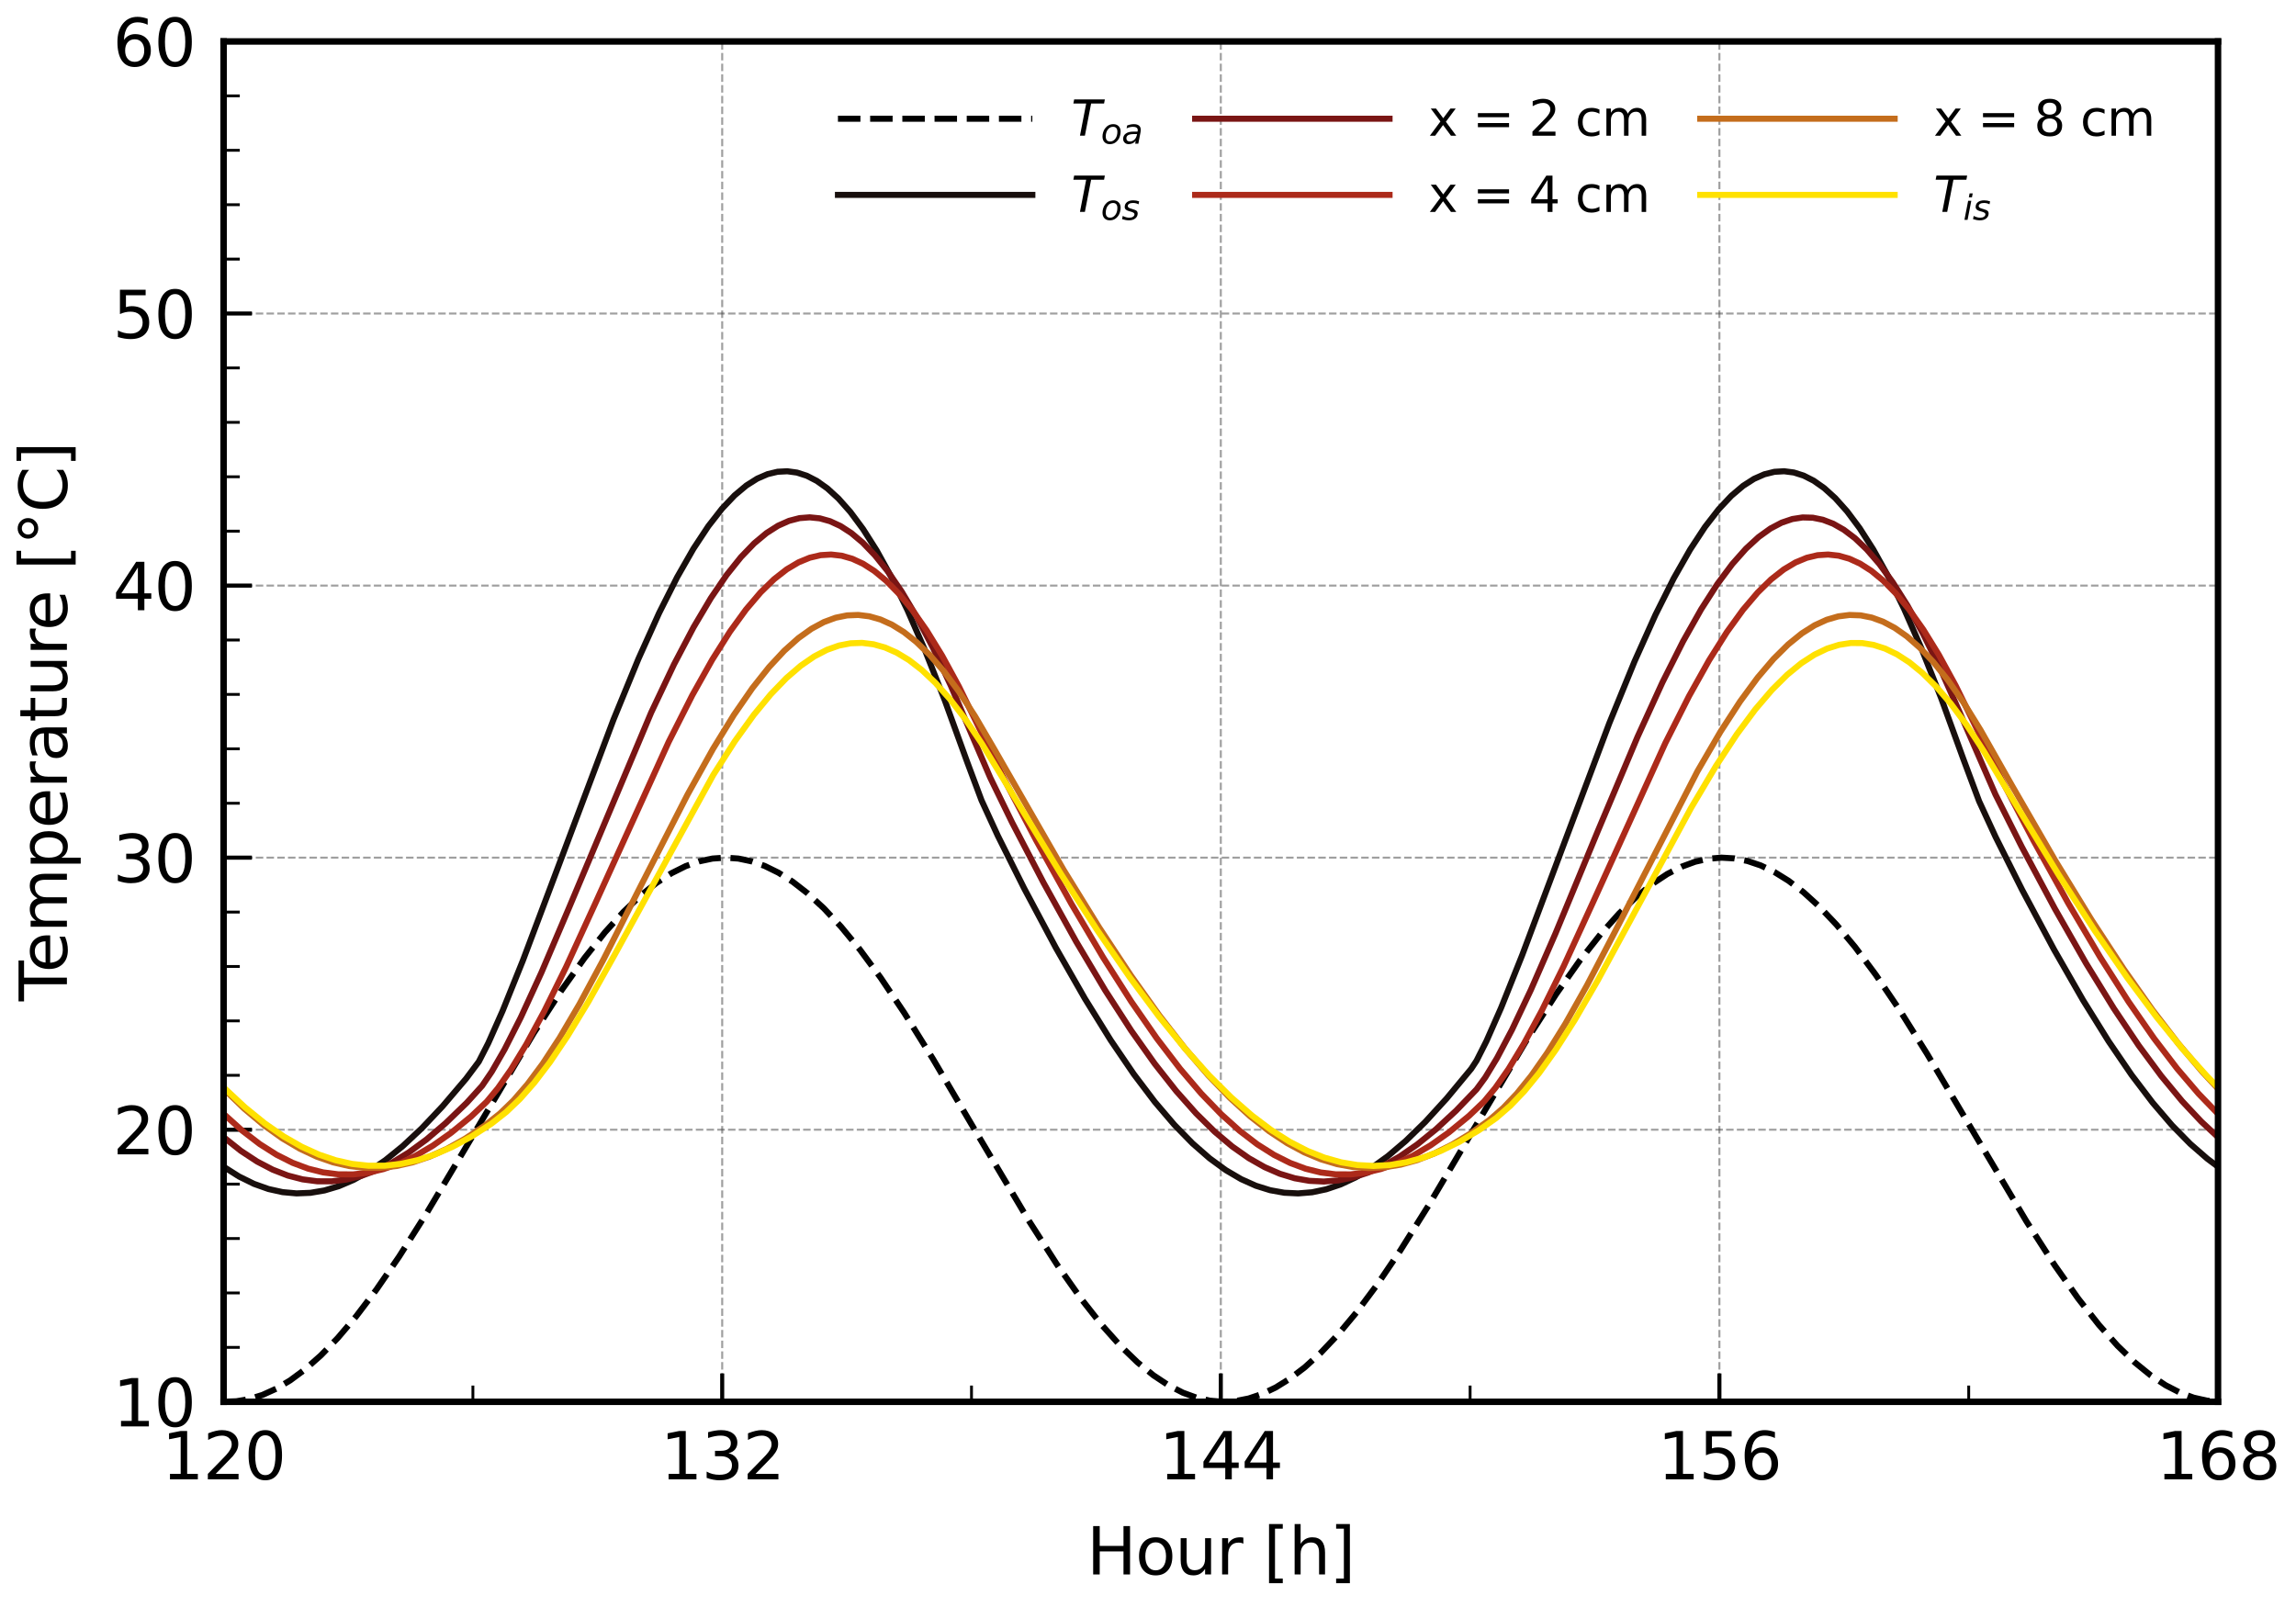 <?xml version="1.0" encoding="utf-8" standalone="no"?>
<!DOCTYPE svg PUBLIC "-//W3C//DTD SVG 1.1//EN"
  "http://www.w3.org/Graphics/SVG/1.1/DTD/svg11.dtd">
<svg xmlns:xlink="http://www.w3.org/1999/xlink" width="283.465pt" height="198.425pt" viewBox="0 0 283.465 198.425" xmlns="http://www.w3.org/2000/svg" version="1.1">
 <defs>
  <style type="text/css">*{stroke-linejoin: round; stroke-linecap: butt}</style>
 </defs>
 <g id="figure_1">
  <g id="patch_1">
   <path d="M 0 198.425 
L 283.465 198.425 
L 283.465 0 
L 0 0 
z
" style="fill: #ffffff"/>
  </g>
  <g id="axes_1">
   <g id="patch_2">
    <path d="M 27.605 173.085 
L 273.837 173.085 
L 273.837 5.12 
L 27.605 5.12 
z
" style="fill: #ffffff"/>
   </g>
   <g id="matplotlib.axis_1">
    <g id="xtick_1">
     <g id="line2d_1">
      <path d="M 27.605 173.085 
L 27.605 5.12 
" clip-path="url(#p63fcf4524e)" style="fill: none; stroke-dasharray: 0.925,0.4; stroke-dashoffset: 0; stroke: #404040; stroke-opacity: 0.5; stroke-width: 0.25"/>
     </g>
     <g id="line2d_2">
      <defs>
       <path id="mf2e16f780f" d="M 0 0 
L 0 -3.5 
" style="stroke: #000000; stroke-width: 0.5"/>
      </defs>
      <g>
       <use xlink:href="#mf2e16f780f" x="27.605" y="173.085" style="stroke: #000000; stroke-width: 0.5"/>
      </g>
     </g>
     <g id="text_1">
      <!-- 120 -->
      <g transform="translate(19.97 182.664) scale(0.08 -0.08)">
       <defs>
        <path id="DejaVuSans-31" d="M 794 531 
L 1825 531 
L 1825 4091 
L 703 3866 
L 703 4441 
L 1819 4666 
L 2450 4666 
L 2450 531 
L 3481 531 
L 3481 0 
L 794 0 
L 794 531 
z
" transform="scale(0.016)"/>
        <path id="DejaVuSans-32" d="M 1228 531 
L 3431 531 
L 3431 0 
L 469 0 
L 469 531 
Q 828 903 1448 1529 
Q 2069 2156 2228 2338 
Q 2531 2678 2651 2914 
Q 2772 3150 2772 3378 
Q 2772 3750 2511 3984 
Q 2250 4219 1831 4219 
Q 1534 4219 1204 4116 
Q 875 4013 500 3803 
L 500 4441 
Q 881 4594 1212 4672 
Q 1544 4750 1819 4750 
Q 2544 4750 2975 4387 
Q 3406 4025 3406 3419 
Q 3406 3131 3298 2873 
Q 3191 2616 2906 2266 
Q 2828 2175 2409 1742 
Q 1991 1309 1228 531 
z
" transform="scale(0.016)"/>
        <path id="DejaVuSans-30" d="M 2034 4250 
Q 1547 4250 1301 3770 
Q 1056 3291 1056 2328 
Q 1056 1369 1301 889 
Q 1547 409 2034 409 
Q 2525 409 2770 889 
Q 3016 1369 3016 2328 
Q 3016 3291 2770 3770 
Q 2525 4250 2034 4250 
z
M 2034 4750 
Q 2819 4750 3233 4129 
Q 3647 3509 3647 2328 
Q 3647 1150 3233 529 
Q 2819 -91 2034 -91 
Q 1250 -91 836 529 
Q 422 1150 422 2328 
Q 422 3509 836 4129 
Q 1250 4750 2034 4750 
z
" transform="scale(0.016)"/>
       </defs>
       <use xlink:href="#DejaVuSans-31"/>
       <use xlink:href="#DejaVuSans-32" x="63.623"/>
       <use xlink:href="#DejaVuSans-30" x="127.246"/>
      </g>
     </g>
    </g>
    <g id="xtick_2">
     <g id="line2d_3">
      <path d="M 89.163 173.085 
L 89.163 5.12 
" clip-path="url(#p63fcf4524e)" style="fill: none; stroke-dasharray: 0.925,0.4; stroke-dashoffset: 0; stroke: #404040; stroke-opacity: 0.5; stroke-width: 0.25"/>
     </g>
     <g id="line2d_4">
      <g>
       <use xlink:href="#mf2e16f780f" x="89.163" y="173.085" style="stroke: #000000; stroke-width: 0.5"/>
      </g>
     </g>
     <g id="text_2">
      <!-- 132 -->
      <g transform="translate(81.528 182.664) scale(0.08 -0.08)">
       <defs>
        <path id="DejaVuSans-33" d="M 2597 2516 
Q 3050 2419 3304 2112 
Q 3559 1806 3559 1356 
Q 3559 666 3084 287 
Q 2609 -91 1734 -91 
Q 1441 -91 1130 -33 
Q 819 25 488 141 
L 488 750 
Q 750 597 1062 519 
Q 1375 441 1716 441 
Q 2309 441 2620 675 
Q 2931 909 2931 1356 
Q 2931 1769 2642 2001 
Q 2353 2234 1838 2234 
L 1294 2234 
L 1294 2753 
L 1863 2753 
Q 2328 2753 2575 2939 
Q 2822 3125 2822 3475 
Q 2822 3834 2567 4026 
Q 2313 4219 1838 4219 
Q 1578 4219 1281 4162 
Q 984 4106 628 3988 
L 628 4550 
Q 988 4650 1302 4700 
Q 1616 4750 1894 4750 
Q 2613 4750 3031 4423 
Q 3450 4097 3450 3541 
Q 3450 3153 3228 2886 
Q 3006 2619 2597 2516 
z
" transform="scale(0.016)"/>
       </defs>
       <use xlink:href="#DejaVuSans-31"/>
       <use xlink:href="#DejaVuSans-33" x="63.623"/>
       <use xlink:href="#DejaVuSans-32" x="127.246"/>
      </g>
     </g>
    </g>
    <g id="xtick_3">
     <g id="line2d_5">
      <path d="M 150.721 173.085 
L 150.721 5.12 
" clip-path="url(#p63fcf4524e)" style="fill: none; stroke-dasharray: 0.925,0.4; stroke-dashoffset: 0; stroke: #404040; stroke-opacity: 0.5; stroke-width: 0.25"/>
     </g>
     <g id="line2d_6">
      <g>
       <use xlink:href="#mf2e16f780f" x="150.721" y="173.085" style="stroke: #000000; stroke-width: 0.5"/>
      </g>
     </g>
     <g id="text_3">
      <!-- 144 -->
      <g transform="translate(143.086 182.664) scale(0.08 -0.08)">
       <defs>
        <path id="DejaVuSans-34" d="M 2419 4116 
L 825 1625 
L 2419 1625 
L 2419 4116 
z
M 2253 4666 
L 3047 4666 
L 3047 1625 
L 3713 1625 
L 3713 1100 
L 3047 1100 
L 3047 0 
L 2419 0 
L 2419 1100 
L 313 1100 
L 313 1709 
L 2253 4666 
z
" transform="scale(0.016)"/>
       </defs>
       <use xlink:href="#DejaVuSans-31"/>
       <use xlink:href="#DejaVuSans-34" x="63.623"/>
       <use xlink:href="#DejaVuSans-34" x="127.246"/>
      </g>
     </g>
    </g>
    <g id="xtick_4">
     <g id="line2d_7">
      <path d="M 212.279 173.085 
L 212.279 5.12 
" clip-path="url(#p63fcf4524e)" style="fill: none; stroke-dasharray: 0.925,0.4; stroke-dashoffset: 0; stroke: #404040; stroke-opacity: 0.5; stroke-width: 0.25"/>
     </g>
     <g id="line2d_8">
      <g>
       <use xlink:href="#mf2e16f780f" x="212.279" y="173.085" style="stroke: #000000; stroke-width: 0.5"/>
      </g>
     </g>
     <g id="text_4">
      <!-- 156 -->
      <g transform="translate(204.644 182.664) scale(0.08 -0.08)">
       <defs>
        <path id="DejaVuSans-35" d="M 691 4666 
L 3169 4666 
L 3169 4134 
L 1269 4134 
L 1269 2991 
Q 1406 3038 1543 3061 
Q 1681 3084 1819 3084 
Q 2600 3084 3056 2656 
Q 3513 2228 3513 1497 
Q 3513 744 3044 326 
Q 2575 -91 1722 -91 
Q 1428 -91 1123 -41 
Q 819 9 494 109 
L 494 744 
Q 775 591 1075 516 
Q 1375 441 1709 441 
Q 2250 441 2565 725 
Q 2881 1009 2881 1497 
Q 2881 1984 2565 2268 
Q 2250 2553 1709 2553 
Q 1456 2553 1204 2497 
Q 953 2441 691 2322 
L 691 4666 
z
" transform="scale(0.016)"/>
        <path id="DejaVuSans-36" d="M 2113 2584 
Q 1688 2584 1439 2293 
Q 1191 2003 1191 1497 
Q 1191 994 1439 701 
Q 1688 409 2113 409 
Q 2538 409 2786 701 
Q 3034 994 3034 1497 
Q 3034 2003 2786 2293 
Q 2538 2584 2113 2584 
z
M 3366 4563 
L 3366 3988 
Q 3128 4100 2886 4159 
Q 2644 4219 2406 4219 
Q 1781 4219 1451 3797 
Q 1122 3375 1075 2522 
Q 1259 2794 1537 2939 
Q 1816 3084 2150 3084 
Q 2853 3084 3261 2657 
Q 3669 2231 3669 1497 
Q 3669 778 3244 343 
Q 2819 -91 2113 -91 
Q 1303 -91 875 529 
Q 447 1150 447 2328 
Q 447 3434 972 4092 
Q 1497 4750 2381 4750 
Q 2619 4750 2861 4703 
Q 3103 4656 3366 4563 
z
" transform="scale(0.016)"/>
       </defs>
       <use xlink:href="#DejaVuSans-31"/>
       <use xlink:href="#DejaVuSans-35" x="63.623"/>
       <use xlink:href="#DejaVuSans-36" x="127.246"/>
      </g>
     </g>
    </g>
    <g id="xtick_5">
     <g id="line2d_9">
      <path d="M 273.837 173.085 
L 273.837 5.12 
" clip-path="url(#p63fcf4524e)" style="fill: none; stroke-dasharray: 0.925,0.4; stroke-dashoffset: 0; stroke: #404040; stroke-opacity: 0.5; stroke-width: 0.25"/>
     </g>
     <g id="line2d_10">
      <g>
       <use xlink:href="#mf2e16f780f" x="273.837" y="173.085" style="stroke: #000000; stroke-width: 0.5"/>
      </g>
     </g>
     <g id="text_5">
      <!-- 168 -->
      <g transform="translate(266.202 182.664) scale(0.08 -0.08)">
       <defs>
        <path id="DejaVuSans-38" d="M 2034 2216 
Q 1584 2216 1326 1975 
Q 1069 1734 1069 1313 
Q 1069 891 1326 650 
Q 1584 409 2034 409 
Q 2484 409 2743 651 
Q 3003 894 3003 1313 
Q 3003 1734 2745 1975 
Q 2488 2216 2034 2216 
z
M 1403 2484 
Q 997 2584 770 2862 
Q 544 3141 544 3541 
Q 544 4100 942 4425 
Q 1341 4750 2034 4750 
Q 2731 4750 3128 4425 
Q 3525 4100 3525 3541 
Q 3525 3141 3298 2862 
Q 3072 2584 2669 2484 
Q 3125 2378 3379 2068 
Q 3634 1759 3634 1313 
Q 3634 634 3220 271 
Q 2806 -91 2034 -91 
Q 1263 -91 848 271 
Q 434 634 434 1313 
Q 434 1759 690 2068 
Q 947 2378 1403 2484 
z
M 1172 3481 
Q 1172 3119 1398 2916 
Q 1625 2713 2034 2713 
Q 2441 2713 2670 2916 
Q 2900 3119 2900 3481 
Q 2900 3844 2670 4047 
Q 2441 4250 2034 4250 
Q 1625 4250 1398 4047 
Q 1172 3844 1172 3481 
z
" transform="scale(0.016)"/>
       </defs>
       <use xlink:href="#DejaVuSans-31"/>
       <use xlink:href="#DejaVuSans-36" x="63.623"/>
       <use xlink:href="#DejaVuSans-38" x="127.246"/>
      </g>
     </g>
    </g>
    <g id="xtick_6">
     <g id="line2d_11">
      <defs>
       <path id="m3f23db0dc9" d="M 0 0 
L 0 -2 
" style="stroke: #000000; stroke-width: 0.35"/>
      </defs>
      <g>
       <use xlink:href="#m3f23db0dc9" x="58.384" y="173.085" style="stroke: #000000; stroke-width: 0.35"/>
      </g>
     </g>
    </g>
    <g id="xtick_7">
     <g id="line2d_12">
      <g>
       <use xlink:href="#m3f23db0dc9" x="119.942" y="173.085" style="stroke: #000000; stroke-width: 0.35"/>
      </g>
     </g>
    </g>
    <g id="xtick_8">
     <g id="line2d_13">
      <g>
       <use xlink:href="#m3f23db0dc9" x="181.5" y="173.085" style="stroke: #000000; stroke-width: 0.35"/>
      </g>
     </g>
    </g>
    <g id="xtick_9">
     <g id="line2d_14">
      <g>
       <use xlink:href="#m3f23db0dc9" x="243.058" y="173.085" style="stroke: #000000; stroke-width: 0.35"/>
      </g>
     </g>
    </g>
    <g id="text_6">
     <!-- Hour [h] -->
     <g transform="translate(134.159 194.406) scale(0.08 -0.08)">
      <defs>
       <path id="DejaVuSans-48" d="M 628 4666 
L 1259 4666 
L 1259 2753 
L 3553 2753 
L 3553 4666 
L 4184 4666 
L 4184 0 
L 3553 0 
L 3553 2222 
L 1259 2222 
L 1259 0 
L 628 0 
L 628 4666 
z
" transform="scale(0.016)"/>
       <path id="DejaVuSans-6f" d="M 1959 3097 
Q 1497 3097 1228 2736 
Q 959 2375 959 1747 
Q 959 1119 1226 758 
Q 1494 397 1959 397 
Q 2419 397 2687 759 
Q 2956 1122 2956 1747 
Q 2956 2369 2687 2733 
Q 2419 3097 1959 3097 
z
M 1959 3584 
Q 2709 3584 3137 3096 
Q 3566 2609 3566 1747 
Q 3566 888 3137 398 
Q 2709 -91 1959 -91 
Q 1206 -91 779 398 
Q 353 888 353 1747 
Q 353 2609 779 3096 
Q 1206 3584 1959 3584 
z
" transform="scale(0.016)"/>
       <path id="DejaVuSans-75" d="M 544 1381 
L 544 3500 
L 1119 3500 
L 1119 1403 
Q 1119 906 1312 657 
Q 1506 409 1894 409 
Q 2359 409 2629 706 
Q 2900 1003 2900 1516 
L 2900 3500 
L 3475 3500 
L 3475 0 
L 2900 0 
L 2900 538 
Q 2691 219 2414 64 
Q 2138 -91 1772 -91 
Q 1169 -91 856 284 
Q 544 659 544 1381 
z
M 1991 3584 
L 1991 3584 
z
" transform="scale(0.016)"/>
       <path id="DejaVuSans-72" d="M 2631 2963 
Q 2534 3019 2420 3045 
Q 2306 3072 2169 3072 
Q 1681 3072 1420 2755 
Q 1159 2438 1159 1844 
L 1159 0 
L 581 0 
L 581 3500 
L 1159 3500 
L 1159 2956 
Q 1341 3275 1631 3429 
Q 1922 3584 2338 3584 
Q 2397 3584 2469 3576 
Q 2541 3569 2628 3553 
L 2631 2963 
z
" transform="scale(0.016)"/>
       <path id="DejaVuSans-20" transform="scale(0.016)"/>
       <path id="DejaVuSans-5b" d="M 550 4863 
L 1875 4863 
L 1875 4416 
L 1125 4416 
L 1125 -397 
L 1875 -397 
L 1875 -844 
L 550 -844 
L 550 4863 
z
" transform="scale(0.016)"/>
       <path id="DejaVuSans-68" d="M 3513 2113 
L 3513 0 
L 2938 0 
L 2938 2094 
Q 2938 2591 2744 2837 
Q 2550 3084 2163 3084 
Q 1697 3084 1428 2787 
Q 1159 2491 1159 1978 
L 1159 0 
L 581 0 
L 581 4863 
L 1159 4863 
L 1159 2956 
Q 1366 3272 1645 3428 
Q 1925 3584 2291 3584 
Q 2894 3584 3203 3211 
Q 3513 2838 3513 2113 
z
" transform="scale(0.016)"/>
       <path id="DejaVuSans-5d" d="M 1947 4863 
L 1947 -844 
L 622 -844 
L 622 -397 
L 1369 -397 
L 1369 4416 
L 622 4416 
L 622 4863 
L 1947 4863 
z
" transform="scale(0.016)"/>
      </defs>
      <use xlink:href="#DejaVuSans-48"/>
      <use xlink:href="#DejaVuSans-6f" x="75.195"/>
      <use xlink:href="#DejaVuSans-75" x="136.377"/>
      <use xlink:href="#DejaVuSans-72" x="199.756"/>
      <use xlink:href="#DejaVuSans-20" x="240.869"/>
      <use xlink:href="#DejaVuSans-5b" x="272.656"/>
      <use xlink:href="#DejaVuSans-68" x="311.67"/>
      <use xlink:href="#DejaVuSans-5d" x="375.049"/>
     </g>
    </g>
   </g>
   <g id="matplotlib.axis_2">
    <g id="ytick_1">
     <g id="line2d_15">
      <path d="M 27.605 173.085 
L 273.837 173.085 
" clip-path="url(#p63fcf4524e)" style="fill: none; stroke-dasharray: 0.925,0.4; stroke-dashoffset: 0; stroke: #404040; stroke-opacity: 0.5; stroke-width: 0.25"/>
     </g>
     <g id="line2d_16">
      <defs>
       <path id="m67ca71a96a" d="M 0 0 
L 3.5 0 
" style="stroke: #000000; stroke-width: 0.5"/>
      </defs>
      <g>
       <use xlink:href="#m67ca71a96a" x="27.605" y="173.085" style="stroke: #000000; stroke-width: 0.5"/>
      </g>
     </g>
     <g id="text_7">
      <!-- 10 -->
      <g transform="translate(13.925 176.125) scale(0.08 -0.08)">
       <use xlink:href="#DejaVuSans-31"/>
       <use xlink:href="#DejaVuSans-30" x="63.623"/>
      </g>
     </g>
    </g>
    <g id="ytick_2">
     <g id="line2d_17">
      <path d="M 27.605 139.492 
L 273.837 139.492 
" clip-path="url(#p63fcf4524e)" style="fill: none; stroke-dasharray: 0.925,0.4; stroke-dashoffset: 0; stroke: #404040; stroke-opacity: 0.5; stroke-width: 0.25"/>
     </g>
     <g id="line2d_18">
      <g>
       <use xlink:href="#m67ca71a96a" x="27.605" y="139.492" style="stroke: #000000; stroke-width: 0.5"/>
      </g>
     </g>
     <g id="text_8">
      <!-- 20 -->
      <g transform="translate(13.925 142.532) scale(0.08 -0.08)">
       <use xlink:href="#DejaVuSans-32"/>
       <use xlink:href="#DejaVuSans-30" x="63.623"/>
      </g>
     </g>
    </g>
    <g id="ytick_3">
     <g id="line2d_19">
      <path d="M 27.605 105.899 
L 273.837 105.899 
" clip-path="url(#p63fcf4524e)" style="fill: none; stroke-dasharray: 0.925,0.4; stroke-dashoffset: 0; stroke: #404040; stroke-opacity: 0.5; stroke-width: 0.25"/>
     </g>
     <g id="line2d_20">
      <g>
       <use xlink:href="#m67ca71a96a" x="27.605" y="105.899" style="stroke: #000000; stroke-width: 0.5"/>
      </g>
     </g>
     <g id="text_9">
      <!-- 30 -->
      <g transform="translate(13.925 108.938) scale(0.08 -0.08)">
       <use xlink:href="#DejaVuSans-33"/>
       <use xlink:href="#DejaVuSans-30" x="63.623"/>
      </g>
     </g>
    </g>
    <g id="ytick_4">
     <g id="line2d_21">
      <path d="M 27.605 72.306 
L 273.837 72.306 
" clip-path="url(#p63fcf4524e)" style="fill: none; stroke-dasharray: 0.925,0.4; stroke-dashoffset: 0; stroke: #404040; stroke-opacity: 0.5; stroke-width: 0.25"/>
     </g>
     <g id="line2d_22">
      <g>
       <use xlink:href="#m67ca71a96a" x="27.605" y="72.306" style="stroke: #000000; stroke-width: 0.5"/>
      </g>
     </g>
     <g id="text_10">
      <!-- 40 -->
      <g transform="translate(13.925 75.345) scale(0.08 -0.08)">
       <use xlink:href="#DejaVuSans-34"/>
       <use xlink:href="#DejaVuSans-30" x="63.623"/>
      </g>
     </g>
    </g>
    <g id="ytick_5">
     <g id="line2d_23">
      <path d="M 27.605 38.713 
L 273.837 38.713 
" clip-path="url(#p63fcf4524e)" style="fill: none; stroke-dasharray: 0.925,0.4; stroke-dashoffset: 0; stroke: #404040; stroke-opacity: 0.5; stroke-width: 0.25"/>
     </g>
     <g id="line2d_24">
      <g>
       <use xlink:href="#m67ca71a96a" x="27.605" y="38.713" style="stroke: #000000; stroke-width: 0.5"/>
      </g>
     </g>
     <g id="text_11">
      <!-- 50 -->
      <g transform="translate(13.925 41.752) scale(0.08 -0.08)">
       <use xlink:href="#DejaVuSans-35"/>
       <use xlink:href="#DejaVuSans-30" x="63.623"/>
      </g>
     </g>
    </g>
    <g id="ytick_6">
     <g id="line2d_25">
      <path d="M 27.605 5.12 
L 273.837 5.12 
" clip-path="url(#p63fcf4524e)" style="fill: none; stroke-dasharray: 0.925,0.4; stroke-dashoffset: 0; stroke: #404040; stroke-opacity: 0.5; stroke-width: 0.25"/>
     </g>
     <g id="line2d_26">
      <g>
       <use xlink:href="#m67ca71a96a" x="27.605" y="5.12" style="stroke: #000000; stroke-width: 0.5"/>
      </g>
     </g>
     <g id="text_12">
      <!-- 60 -->
      <g transform="translate(13.925 8.159) scale(0.08 -0.08)">
       <use xlink:href="#DejaVuSans-36"/>
       <use xlink:href="#DejaVuSans-30" x="63.623"/>
      </g>
     </g>
    </g>
    <g id="ytick_7">
     <g id="line2d_27">
      <defs>
       <path id="m5773aa8655" d="M 0 0 
L 2 0 
" style="stroke: #000000; stroke-width: 0.35"/>
      </defs>
      <g>
       <use xlink:href="#m5773aa8655" x="27.605" y="166.367" style="stroke: #000000; stroke-width: 0.35"/>
      </g>
     </g>
    </g>
    <g id="ytick_8">
     <g id="line2d_28">
      <g>
       <use xlink:href="#m5773aa8655" x="27.605" y="159.648" style="stroke: #000000; stroke-width: 0.35"/>
      </g>
     </g>
    </g>
    <g id="ytick_9">
     <g id="line2d_29">
      <g>
       <use xlink:href="#m5773aa8655" x="27.605" y="152.929" style="stroke: #000000; stroke-width: 0.35"/>
      </g>
     </g>
    </g>
    <g id="ytick_10">
     <g id="line2d_30">
      <g>
       <use xlink:href="#m5773aa8655" x="27.605" y="146.211" style="stroke: #000000; stroke-width: 0.35"/>
      </g>
     </g>
    </g>
    <g id="ytick_11">
     <g id="line2d_31">
      <g>
       <use xlink:href="#m5773aa8655" x="27.605" y="132.774" style="stroke: #000000; stroke-width: 0.35"/>
      </g>
     </g>
    </g>
    <g id="ytick_12">
     <g id="line2d_32">
      <g>
       <use xlink:href="#m5773aa8655" x="27.605" y="126.055" style="stroke: #000000; stroke-width: 0.35"/>
      </g>
     </g>
    </g>
    <g id="ytick_13">
     <g id="line2d_33">
      <g>
       <use xlink:href="#m5773aa8655" x="27.605" y="119.336" style="stroke: #000000; stroke-width: 0.35"/>
      </g>
     </g>
    </g>
    <g id="ytick_14">
     <g id="line2d_34">
      <g>
       <use xlink:href="#m5773aa8655" x="27.605" y="112.618" style="stroke: #000000; stroke-width: 0.35"/>
      </g>
     </g>
    </g>
    <g id="ytick_15">
     <g id="line2d_35">
      <g>
       <use xlink:href="#m5773aa8655" x="27.605" y="99.181" style="stroke: #000000; stroke-width: 0.35"/>
      </g>
     </g>
    </g>
    <g id="ytick_16">
     <g id="line2d_36">
      <g>
       <use xlink:href="#m5773aa8655" x="27.605" y="92.462" style="stroke: #000000; stroke-width: 0.35"/>
      </g>
     </g>
    </g>
    <g id="ytick_17">
     <g id="line2d_37">
      <g>
       <use xlink:href="#m5773aa8655" x="27.605" y="85.743" style="stroke: #000000; stroke-width: 0.35"/>
      </g>
     </g>
    </g>
    <g id="ytick_18">
     <g id="line2d_38">
      <g>
       <use xlink:href="#m5773aa8655" x="27.605" y="79.025" style="stroke: #000000; stroke-width: 0.35"/>
      </g>
     </g>
    </g>
    <g id="ytick_19">
     <g id="line2d_39">
      <g>
       <use xlink:href="#m5773aa8655" x="27.605" y="65.587" style="stroke: #000000; stroke-width: 0.35"/>
      </g>
     </g>
    </g>
    <g id="ytick_20">
     <g id="line2d_40">
      <g>
       <use xlink:href="#m5773aa8655" x="27.605" y="58.869" style="stroke: #000000; stroke-width: 0.35"/>
      </g>
     </g>
    </g>
    <g id="ytick_21">
     <g id="line2d_41">
      <g>
       <use xlink:href="#m5773aa8655" x="27.605" y="52.15" style="stroke: #000000; stroke-width: 0.35"/>
      </g>
     </g>
    </g>
    <g id="ytick_22">
     <g id="line2d_42">
      <g>
       <use xlink:href="#m5773aa8655" x="27.605" y="45.432" style="stroke: #000000; stroke-width: 0.35"/>
      </g>
     </g>
    </g>
    <g id="ytick_23">
     <g id="line2d_43">
      <g>
       <use xlink:href="#m5773aa8655" x="27.605" y="31.994" style="stroke: #000000; stroke-width: 0.35"/>
      </g>
     </g>
    </g>
    <g id="ytick_24">
     <g id="line2d_44">
      <g>
       <use xlink:href="#m5773aa8655" x="27.605" y="25.276" style="stroke: #000000; stroke-width: 0.35"/>
      </g>
     </g>
    </g>
    <g id="ytick_25">
     <g id="line2d_45">
      <g>
       <use xlink:href="#m5773aa8655" x="27.605" y="18.557" style="stroke: #000000; stroke-width: 0.35"/>
      </g>
     </g>
    </g>
    <g id="ytick_26">
     <g id="line2d_46">
      <g>
       <use xlink:href="#m5773aa8655" x="27.605" y="11.839" style="stroke: #000000; stroke-width: 0.35"/>
      </g>
     </g>
    </g>
    <g id="text_13">
     <!-- Temperature [°C] -->
     <g transform="translate(8.261 123.624) rotate(-90) scale(0.08 -0.08)">
      <defs>
       <path id="DejaVuSans-54" d="M -19 4666 
L 3928 4666 
L 3928 4134 
L 2272 4134 
L 2272 0 
L 1638 0 
L 1638 4134 
L -19 4134 
L -19 4666 
z
" transform="scale(0.016)"/>
       <path id="DejaVuSans-65" d="M 3597 1894 
L 3597 1613 
L 953 1613 
Q 991 1019 1311 708 
Q 1631 397 2203 397 
Q 2534 397 2845 478 
Q 3156 559 3463 722 
L 3463 178 
Q 3153 47 2828 -22 
Q 2503 -91 2169 -91 
Q 1331 -91 842 396 
Q 353 884 353 1716 
Q 353 2575 817 3079 
Q 1281 3584 2069 3584 
Q 2775 3584 3186 3129 
Q 3597 2675 3597 1894 
z
M 3022 2063 
Q 3016 2534 2758 2815 
Q 2500 3097 2075 3097 
Q 1594 3097 1305 2825 
Q 1016 2553 972 2059 
L 3022 2063 
z
" transform="scale(0.016)"/>
       <path id="DejaVuSans-6d" d="M 3328 2828 
Q 3544 3216 3844 3400 
Q 4144 3584 4550 3584 
Q 5097 3584 5394 3201 
Q 5691 2819 5691 2113 
L 5691 0 
L 5113 0 
L 5113 2094 
Q 5113 2597 4934 2840 
Q 4756 3084 4391 3084 
Q 3944 3084 3684 2787 
Q 3425 2491 3425 1978 
L 3425 0 
L 2847 0 
L 2847 2094 
Q 2847 2600 2669 2842 
Q 2491 3084 2119 3084 
Q 1678 3084 1418 2786 
Q 1159 2488 1159 1978 
L 1159 0 
L 581 0 
L 581 3500 
L 1159 3500 
L 1159 2956 
Q 1356 3278 1631 3431 
Q 1906 3584 2284 3584 
Q 2666 3584 2933 3390 
Q 3200 3197 3328 2828 
z
" transform="scale(0.016)"/>
       <path id="DejaVuSans-70" d="M 1159 525 
L 1159 -1331 
L 581 -1331 
L 581 3500 
L 1159 3500 
L 1159 2969 
Q 1341 3281 1617 3432 
Q 1894 3584 2278 3584 
Q 2916 3584 3314 3078 
Q 3713 2572 3713 1747 
Q 3713 922 3314 415 
Q 2916 -91 2278 -91 
Q 1894 -91 1617 61 
Q 1341 213 1159 525 
z
M 3116 1747 
Q 3116 2381 2855 2742 
Q 2594 3103 2138 3103 
Q 1681 3103 1420 2742 
Q 1159 2381 1159 1747 
Q 1159 1113 1420 752 
Q 1681 391 2138 391 
Q 2594 391 2855 752 
Q 3116 1113 3116 1747 
z
" transform="scale(0.016)"/>
       <path id="DejaVuSans-61" d="M 2194 1759 
Q 1497 1759 1228 1600 
Q 959 1441 959 1056 
Q 959 750 1161 570 
Q 1363 391 1709 391 
Q 2188 391 2477 730 
Q 2766 1069 2766 1631 
L 2766 1759 
L 2194 1759 
z
M 3341 1997 
L 3341 0 
L 2766 0 
L 2766 531 
Q 2569 213 2275 61 
Q 1981 -91 1556 -91 
Q 1019 -91 701 211 
Q 384 513 384 1019 
Q 384 1609 779 1909 
Q 1175 2209 1959 2209 
L 2766 2209 
L 2766 2266 
Q 2766 2663 2505 2880 
Q 2244 3097 1772 3097 
Q 1472 3097 1187 3025 
Q 903 2953 641 2809 
L 641 3341 
Q 956 3463 1253 3523 
Q 1550 3584 1831 3584 
Q 2591 3584 2966 3190 
Q 3341 2797 3341 1997 
z
" transform="scale(0.016)"/>
       <path id="DejaVuSans-74" d="M 1172 4494 
L 1172 3500 
L 2356 3500 
L 2356 3053 
L 1172 3053 
L 1172 1153 
Q 1172 725 1289 603 
Q 1406 481 1766 481 
L 2356 481 
L 2356 0 
L 1766 0 
Q 1100 0 847 248 
Q 594 497 594 1153 
L 594 3053 
L 172 3053 
L 172 3500 
L 594 3500 
L 594 4494 
L 1172 4494 
z
" transform="scale(0.016)"/>
       <path id="DejaVuSans-b0" d="M 1600 4347 
Q 1350 4347 1178 4173 
Q 1006 4000 1006 3750 
Q 1006 3503 1178 3333 
Q 1350 3163 1600 3163 
Q 1850 3163 2022 3333 
Q 2194 3503 2194 3750 
Q 2194 3997 2020 4172 
Q 1847 4347 1600 4347 
z
M 1600 4750 
Q 1800 4750 1984 4673 
Q 2169 4597 2303 4453 
Q 2447 4313 2519 4134 
Q 2591 3956 2591 3750 
Q 2591 3338 2302 3052 
Q 2013 2766 1594 2766 
Q 1172 2766 890 3047 
Q 609 3328 609 3750 
Q 609 4169 896 4459 
Q 1184 4750 1600 4750 
z
" transform="scale(0.016)"/>
       <path id="DejaVuSans-43" d="M 4122 4306 
L 4122 3641 
Q 3803 3938 3442 4084 
Q 3081 4231 2675 4231 
Q 1875 4231 1450 3742 
Q 1025 3253 1025 2328 
Q 1025 1406 1450 917 
Q 1875 428 2675 428 
Q 3081 428 3442 575 
Q 3803 722 4122 1019 
L 4122 359 
Q 3791 134 3420 21 
Q 3050 -91 2638 -91 
Q 1578 -91 968 557 
Q 359 1206 359 2328 
Q 359 3453 968 4101 
Q 1578 4750 2638 4750 
Q 3056 4750 3426 4639 
Q 3797 4528 4122 4306 
z
" transform="scale(0.016)"/>
      </defs>
      <use xlink:href="#DejaVuSans-54"/>
      <use xlink:href="#DejaVuSans-65" x="44.084"/>
      <use xlink:href="#DejaVuSans-6d" x="105.607"/>
      <use xlink:href="#DejaVuSans-70" x="203.02"/>
      <use xlink:href="#DejaVuSans-65" x="266.496"/>
      <use xlink:href="#DejaVuSans-72" x="328.02"/>
      <use xlink:href="#DejaVuSans-61" x="369.133"/>
      <use xlink:href="#DejaVuSans-74" x="430.412"/>
      <use xlink:href="#DejaVuSans-75" x="469.621"/>
      <use xlink:href="#DejaVuSans-72" x="533"/>
      <use xlink:href="#DejaVuSans-65" x="571.863"/>
      <use xlink:href="#DejaVuSans-20" x="633.387"/>
      <use xlink:href="#DejaVuSans-5b" x="665.174"/>
      <use xlink:href="#DejaVuSans-b0" x="704.188"/>
      <use xlink:href="#DejaVuSans-43" x="754.188"/>
      <use xlink:href="#DejaVuSans-5d" x="824.012"/>
     </g>
    </g>
   </g>
   <g id="line2d_47">
    <path d="M 27.591 173.078 
L 29.187 173.024 
L 30.783 172.748 
L 32.407 172.24 
L 34.089 171.478 
L 35.827 170.442 
L 37.665 169.083 
L 39.617 167.354 
L 41.698 165.209 
L 43.963 162.543 
L 46.457 159.255 
L 49.264 155.175 
L 52.599 149.917 
L 57.144 142.296 
L 65.908 127.542 
L 69.328 122.272 
L 72.178 118.274 
L 74.7 115.106 
L 76.98 112.589 
L 79.089 110.583 
L 81.055 109.015 
L 82.893 107.825 
L 84.646 106.95 
L 86.327 106.355 
L 87.966 106.01 
L 89.562 105.899 
L 91.158 106.011 
L 92.768 106.348 
L 94.407 106.921 
L 96.103 107.754 
L 97.869 108.874 
L 99.736 110.328 
L 101.717 112.159 
L 103.84 114.431 
L 106.163 117.253 
L 108.728 120.729 
L 111.649 125.076 
L 115.197 130.776 
L 120.583 139.91 
L 127.024 150.731 
L 130.544 156.206 
L 133.451 160.33 
L 136.001 163.574 
L 138.31 166.16 
L 140.433 168.213 
L 142.414 169.824 
L 144.266 171.052 
L 146.033 171.96 
L 147.714 172.579 
L 149.353 172.949 
L 150.963 173.084 
L 152.559 172.994 
L 154.169 172.679 
L 155.808 172.128 
L 157.49 171.325 
L 159.242 170.239 
L 161.095 168.825 
L 163.061 167.037 
L 165.17 164.811 
L 167.464 162.059 
L 170.001 158.658 
L 172.879 154.413 
L 176.327 148.914 
L 181.301 140.516 
L 188.625 128.184 
L 192.13 122.736 
L 195.037 118.616 
L 197.588 115.377 
L 199.896 112.795 
L 202.019 110.746 
L 203.986 109.15 
L 205.838 107.924 
L 207.605 107.018 
L 209.287 106.401 
L 210.925 106.033 
L 212.536 105.9 
L 214.131 105.992 
L 215.742 106.309 
L 217.38 106.862 
L 219.062 107.667 
L 220.815 108.755 
L 222.667 110.172 
L 224.633 111.962 
L 226.742 114.189 
L 229.037 116.943 
L 231.573 120.346 
L 234.451 124.593 
L 237.914 130.118 
L 242.916 138.566 
L 250.169 150.777 
L 253.674 156.227 
L 256.581 160.349 
L 259.132 163.591 
L 261.44 166.175 
L 263.563 168.225 
L 265.53 169.824 
L 267.382 171.052 
L 269.149 171.96 
L 270.83 172.579 
L 272.469 172.949 
L 273.823 173.078 
L 273.823 173.078 
" clip-path="url(#p63fcf4524e)" style="fill: none; stroke-dasharray: 2.775,1.2; stroke-dashoffset: 0; stroke: #000000; stroke-width: 0.75"/>
   </g>
   <g id="line2d_48">
    <path d="M 27.591 144.054 
L 29.514 145.271 
L 31.367 146.183 
L 33.148 146.815 
L 34.887 147.2 
L 36.611 147.354 
L 38.321 147.285 
L 40.059 146.991 
L 41.826 146.465 
L 43.65 145.688 
L 45.559 144.63 
L 47.583 143.249 
L 49.735 141.505 
L 52.071 139.317 
L 54.636 136.601 
L 57.543 133.188 
L 59.111 131.091 
L 60.279 128.809 
L 62.046 124.832 
L 64.568 118.566 
L 68.458 108.238 
L 75.74 88.863 
L 78.818 81.36 
L 81.369 75.703 
L 83.606 71.261 
L 85.615 67.747 
L 87.453 64.966 
L 89.135 62.812 
L 90.688 61.171 
L 92.141 59.951 
L 93.495 59.096 
L 94.777 58.542 
L 96.003 58.25 
L 97.2 58.189 
L 98.397 58.352 
L 99.608 58.744 
L 100.848 59.382 
L 102.144 60.303 
L 103.512 61.553 
L 104.98 63.205 
L 106.547 65.317 
L 108.229 67.966 
L 110.053 71.269 
L 112.034 75.331 
L 114.214 80.326 
L 116.636 86.451 
L 119.415 94.105 
L 121.182 98.828 
L 123.191 103.195 
L 126.426 109.659 
L 130.358 117.034 
L 133.949 123.315 
L 137.127 128.439 
L 139.977 132.625 
L 142.585 136.071 
L 144.993 138.892 
L 147.23 141.18 
L 149.339 143.025 
L 151.334 144.48 
L 153.229 145.593 
L 155.053 146.411 
L 156.82 146.963 
L 158.558 147.274 
L 160.268 147.356 
L 161.992 147.216 
L 163.731 146.85 
L 165.512 146.247 
L 167.364 145.383 
L 169.302 144.23 
L 171.354 142.746 
L 173.563 140.869 
L 175.957 138.534 
L 178.607 135.631 
L 181.643 131.965 
L 182.298 130.965 
L 183.509 128.568 
L 185.333 124.425 
L 187.927 117.941 
L 192.016 107.042 
L 198.685 89.298 
L 201.806 81.659 
L 204.385 75.913 
L 206.636 71.421 
L 208.66 67.864 
L 210.498 65.066 
L 212.194 62.879 
L 213.747 61.225 
L 215.2 59.993 
L 216.554 59.126 
L 217.836 58.562 
L 219.076 58.256 
L 220.273 58.187 
L 221.47 58.342 
L 222.681 58.726 
L 223.921 59.356 
L 225.218 60.269 
L 226.586 61.51 
L 228.039 63.135 
L 229.592 65.213 
L 231.274 67.846 
L 233.083 71.105 
L 235.064 75.146 
L 237.23 80.086 
L 239.638 86.15 
L 242.388 93.698 
L 244.341 98.927 
L 246.378 103.343 
L 249.641 109.852 
L 253.574 117.215 
L 257.165 123.483 
L 260.329 128.571 
L 263.178 132.744 
L 265.772 136.159 
L 268.166 138.955 
L 270.403 141.234 
L 272.498 143.059 
L 273.823 144.054 
L 273.823 144.054 
" clip-path="url(#p63fcf4524e)" style="fill: none; stroke: #180f0d; stroke-width: 0.75; stroke-linecap: square"/>
   </g>
   <g id="line2d_49">
    <path d="M 27.591 140.397 
L 29.714 142.087 
L 31.737 143.417 
L 33.675 144.428 
L 35.542 145.153 
L 37.366 145.625 
L 39.161 145.859 
L 40.943 145.867 
L 42.738 145.652 
L 44.562 145.208 
L 46.443 144.519 
L 48.395 143.565 
L 50.461 142.303 
L 52.656 140.696 
L 55.021 138.682 
L 57.629 136.162 
L 59.524 134.071 
L 60.721 132.312 
L 62.288 129.589 
L 64.298 125.627 
L 66.834 120.106 
L 70.254 112.089 
L 80.4 87.97 
L 83.221 82.021 
L 85.629 77.445 
L 87.767 73.845 
L 89.704 71.004 
L 91.471 68.795 
L 93.11 67.092 
L 94.635 65.821 
L 96.06 64.914 
L 97.414 64.312 
L 98.71 63.976 
L 99.964 63.878 
L 101.218 64.004 
L 102.472 64.355 
L 103.769 64.953 
L 105.108 65.822 
L 106.519 67.007 
L 108.015 68.563 
L 109.611 70.553 
L 111.321 73.049 
L 113.173 76.159 
L 115.183 79.978 
L 117.391 84.668 
L 119.857 90.442 
L 122.25 96.009 
L 124.944 101.536 
L 128.834 108.995 
L 132.866 116.265 
L 136.457 122.296 
L 139.663 127.258 
L 142.556 131.338 
L 145.206 134.702 
L 147.672 137.48 
L 149.966 139.738 
L 152.132 141.564 
L 154.184 143.007 
L 156.136 144.115 
L 158.017 144.932 
L 159.855 145.489 
L 161.65 145.803 
L 163.432 145.89 
L 165.213 145.755 
L 167.023 145.394 
L 168.875 144.797 
L 170.799 143.941 
L 172.822 142.793 
L 174.96 141.321 
L 177.254 139.467 
L 179.762 137.147 
L 182.298 134.504 
L 183.381 133.021 
L 184.82 130.649 
L 186.673 127.139 
L 189.01 122.208 
L 192.045 115.251 
L 197.274 102.601 
L 202.162 91.006 
L 205.24 84.266 
L 207.79 79.197 
L 210.028 75.229 
L 212.037 72.102 
L 213.875 69.64 
L 215.556 67.747 
L 217.124 66.306 
L 218.592 65.253 
L 219.974 64.529 
L 221.285 64.088 
L 222.553 63.892 
L 223.807 63.924 
L 225.061 64.18 
L 226.329 64.667 
L 227.64 65.412 
L 229.022 66.458 
L 230.476 67.844 
L 232.029 69.641 
L 233.696 71.922 
L 235.492 74.769 
L 237.429 78.271 
L 239.553 82.581 
L 241.904 87.874 
L 246.35 98.08 
L 249.584 104.515 
L 253.688 112.188 
L 257.55 118.954 
L 260.97 124.51 
L 264.033 129.076 
L 266.826 132.849 
L 269.391 135.95 
L 271.771 138.487 
L 273.823 140.397 
L 273.823 140.397 
" clip-path="url(#p63fcf4524e)" style="fill: none; stroke: #7a1514; stroke-width: 0.75; stroke-linecap: square"/>
   </g>
   <g id="line2d_50">
    <path d="M 27.591 137.519 
L 29.885 139.59 
L 32.065 141.263 
L 34.131 142.574 
L 36.112 143.573 
L 38.036 144.296 
L 39.902 144.764 
L 41.755 145 
L 43.593 145.011 
L 45.445 144.798 
L 47.326 144.358 
L 49.264 143.676 
L 51.288 142.725 
L 53.425 141.47 
L 55.705 139.866 
L 58.17 137.853 
L 60.08 136.043 
L 61.476 134.362 
L 63.086 132.06 
L 64.982 128.945 
L 67.204 124.844 
L 69.898 119.384 
L 73.517 111.5 
L 82.551 91.616 
L 85.472 85.844 
L 87.938 81.447 
L 90.118 77.996 
L 92.098 75.266 
L 93.908 73.14 
L 95.575 71.514 
L 97.129 70.3 
L 98.596 69.43 
L 99.978 68.862 
L 101.318 68.549 
L 102.615 68.472 
L 103.911 68.618 
L 105.222 68.994 
L 106.562 69.613 
L 107.958 70.51 
L 109.426 71.726 
L 110.979 73.312 
L 112.632 75.326 
L 114.399 77.838 
L 116.308 80.949 
L 118.389 84.773 
L 120.697 89.497 
L 123.946 96.158 
L 127.936 103.781 
L 132.254 111.566 
L 136.187 118.212 
L 139.678 123.687 
L 142.813 128.203 
L 145.677 131.948 
L 148.313 135.037 
L 150.764 137.574 
L 153.058 139.637 
L 155.224 141.293 
L 157.29 142.598 
L 159.271 143.591 
L 161.194 144.31 
L 163.061 144.772 
L 164.914 145.003 
L 166.752 145.008 
L 168.604 144.791 
L 170.499 144.342 
L 172.452 143.647 
L 174.475 142.687 
L 176.612 141.424 
L 178.892 139.812 
L 181.358 137.79 
L 183.224 136.012 
L 184.621 134.324 
L 186.245 131.995 
L 188.14 128.871 
L 190.363 124.761 
L 193.056 119.294 
L 196.704 111.341 
L 205.596 91.763 
L 208.531 85.951 
L 211.011 81.519 
L 213.205 78.038 
L 215.186 75.303 
L 216.996 73.171 
L 218.663 71.539 
L 220.216 70.32 
L 221.684 69.444 
L 223.066 68.871 
L 224.405 68.553 
L 225.702 68.471 
L 226.999 68.613 
L 228.31 68.983 
L 229.649 69.597 
L 231.046 70.49 
L 232.499 71.687 
L 234.038 73.248 
L 235.691 75.251 
L 237.458 77.752 
L 239.367 80.85 
L 241.448 84.663 
L 243.742 89.345 
L 247.062 96.158 
L 251.052 103.781 
L 255.37 111.566 
L 259.303 118.212 
L 262.794 123.687 
L 265.929 128.203 
L 268.793 131.948 
L 271.429 135.037 
L 273.823 137.519 
L 273.823 137.519 
" clip-path="url(#p63fcf4524e)" style="fill: none; stroke: #ac2a1a; stroke-width: 0.75; stroke-linecap: square"/>
   </g>
   <g id="line2d_51">
    <path d="M 27.591 134.417 
L 30.156 136.896 
L 32.564 138.921 
L 34.844 140.552 
L 37.01 141.834 
L 39.09 142.811 
L 41.114 143.518 
L 43.094 143.975 
L 45.046 144.199 
L 46.999 144.197 
L 48.965 143.971 
L 50.96 143.518 
L 53.026 142.818 
L 55.178 141.851 
L 57.444 140.586 
L 59.852 138.984 
L 61.733 137.485 
L 63.4 135.865 
L 65.124 133.87 
L 66.991 131.36 
L 69.085 128.159 
L 71.522 124.011 
L 74.529 118.427 
L 79.188 109.237 
L 84.888 98.106 
L 88.023 92.474 
L 90.616 88.256 
L 92.896 84.959 
L 94.948 82.372 
L 96.829 80.348 
L 98.568 78.795 
L 100.192 77.635 
L 101.717 76.812 
L 103.17 76.274 
L 104.581 75.987 
L 105.963 75.932 
L 107.331 76.1 
L 108.713 76.496 
L 110.124 77.133 
L 111.592 78.042 
L 113.131 79.263 
L 114.755 80.839 
L 116.494 82.845 
L 118.36 85.348 
L 120.37 88.423 
L 122.806 92.594 
L 131.313 107.412 
L 135.702 114.519 
L 139.621 120.454 
L 143.126 125.37 
L 146.289 129.433 
L 149.182 132.794 
L 151.847 135.558 
L 154.34 137.832 
L 156.692 139.68 
L 158.915 141.15 
L 161.038 142.293 
L 163.09 143.149 
L 165.085 143.744 
L 167.051 144.099 
L 169.003 144.225 
L 170.955 144.128 
L 172.936 143.804 
L 174.96 143.247 
L 177.054 142.437 
L 179.249 141.348 
L 181.586 139.935 
L 183.88 138.295 
L 185.604 136.788 
L 187.285 135.015 
L 189.067 132.802 
L 191.033 129.991 
L 193.27 126.389 
L 195.921 121.681 
L 199.397 115.015 
L 209.572 95.228 
L 212.407 90.355 
L 214.83 86.617 
L 216.996 83.672 
L 218.962 81.362 
L 220.772 79.57 
L 222.453 78.21 
L 224.035 77.21 
L 225.531 76.524 
L 226.956 76.109 
L 228.353 75.933 
L 229.72 75.983 
L 231.088 76.256 
L 232.485 76.763 
L 233.924 77.526 
L 235.42 78.574 
L 237.002 79.959 
L 238.683 81.736 
L 240.479 83.966 
L 242.417 86.74 
L 244.526 90.159 
L 248.402 97.003 
L 253.759 106.29 
L 258.205 113.554 
L 262.195 119.659 
L 265.758 124.715 
L 268.964 128.888 
L 271.885 132.336 
L 273.823 134.417 
L 273.823 134.417 
" clip-path="url(#p63fcf4524e)" style="fill: none; stroke: #c46d1c; stroke-width: 0.75; stroke-linecap: square"/>
   </g>
   <g id="line2d_52">
    <path d="M 27.591 134.252 
L 30.227 136.711 
L 32.692 138.713 
L 35.029 140.329 
L 37.252 141.6 
L 39.389 142.57 
L 41.456 143.267 
L 43.479 143.718 
L 45.488 143.939 
L 47.483 143.935 
L 49.507 143.708 
L 51.573 143.249 
L 53.696 142.548 
L 55.919 141.575 
L 58.256 140.306 
L 60.678 138.738 
L 62.502 137.306 
L 64.198 135.687 
L 65.965 133.686 
L 67.903 131.144 
L 70.083 127.905 
L 72.648 123.678 
L 75.897 117.869 
L 88.066 95.673 
L 90.73 91.513 
L 93.067 88.265 
L 95.162 85.723 
L 97.086 83.728 
L 98.867 82.195 
L 100.52 81.058 
L 102.087 80.242 
L 103.584 79.71 
L 105.023 79.43 
L 106.433 79.38 
L 107.844 79.552 
L 109.269 79.953 
L 110.723 80.595 
L 112.233 81.509 
L 113.815 82.733 
L 115.482 84.309 
L 117.263 86.307 
L 119.173 88.792 
L 121.239 91.855 
L 124.074 96.517 
L 130.957 107.878 
L 135.46 114.846 
L 139.492 120.688 
L 143.083 125.509 
L 146.318 129.491 
L 149.268 132.778 
L 152.003 135.501 
L 154.554 137.732 
L 156.948 139.537 
L 159.228 140.982 
L 161.408 142.104 
L 163.517 142.941 
L 165.569 143.518 
L 167.578 143.854 
L 169.573 143.964 
L 171.582 143.852 
L 173.62 143.514 
L 175.715 142.939 
L 177.881 142.109 
L 180.161 140.994 
L 182.583 139.556 
L 184.735 138.036 
L 186.459 136.54 
L 188.183 134.742 
L 190.021 132.495 
L 192.073 129.623 
L 194.424 125.935 
L 197.274 121.027 
L 201.264 113.669 
L 208.788 99.745 
L 211.866 94.564 
L 214.445 90.643 
L 216.711 87.591 
L 218.763 85.188 
L 220.644 83.319 
L 222.382 81.895 
L 224.021 80.833 
L 225.574 80.088 
L 227.056 79.62 
L 228.495 79.397 
L 229.906 79.402 
L 231.316 79.631 
L 232.741 80.088 
L 234.209 80.796 
L 235.734 81.782 
L 237.33 83.084 
L 239.025 84.759 
L 240.835 86.869 
L 242.787 89.497 
L 244.91 92.739 
L 248.63 98.939 
L 254.158 108.014 
L 258.647 114.953 
L 262.665 120.768 
L 266.256 125.583 
L 269.491 129.557 
L 272.441 132.838 
L 273.823 134.252 
L 273.823 134.252 
" clip-path="url(#p63fcf4524e)" style="fill: none; stroke: #ffe100; stroke-width: 0.75; stroke-linecap: square"/>
   </g>
   <g id="patch_3">
    <path d="M 27.605 173.085 
L 27.605 5.12 
" style="fill: none; stroke: #000000; stroke-width: 0.8; stroke-linejoin: miter; stroke-linecap: square"/>
   </g>
   <g id="patch_4">
    <path d="M 273.837 173.085 
L 273.837 5.12 
" style="fill: none; stroke: #000000; stroke-width: 0.8; stroke-linejoin: miter; stroke-linecap: square"/>
   </g>
   <g id="patch_5">
    <path d="M 27.605 173.085 
L 273.837 173.085 
" style="fill: none; stroke: #000000; stroke-width: 0.8; stroke-linejoin: miter; stroke-linecap: square"/>
   </g>
   <g id="patch_6">
    <path d="M 27.605 5.12 
L 273.837 5.12 
" style="fill: none; stroke: #000000; stroke-width: 0.8; stroke-linejoin: miter; stroke-linecap: square"/>
   </g>
   <g id="legend_1">
    <g id="line2d_53">
     <path d="M 103.453 14.659 
L 115.453 14.659 
L 127.453 14.659 
" style="fill: none; stroke-dasharray: 2.775,1.2; stroke-dashoffset: 0; stroke: #000000; stroke-width: 0.75"/>
    </g>
    <g id="text_14">
     <!-- ${T_{oa}}$ -->
     <g transform="translate(132.253 16.759) scale(0.06 -0.06)">
      <defs>
       <path id="DejaVuSans-Oblique-54" d="M 378 4666 
L 4325 4666 
L 4225 4134 
L 2559 4134 
L 1759 0 
L 1125 0 
L 1925 4134 
L 275 4134 
L 378 4666 
z
" transform="scale(0.016)"/>
       <path id="DejaVuSans-Oblique-6f" d="M 1625 -91 
Q 1009 -91 651 289 
Q 294 669 294 1325 
Q 294 1706 417 2101 
Q 541 2497 738 2766 
Q 1047 3184 1428 3384 
Q 1809 3584 2291 3584 
Q 2888 3584 3255 3212 
Q 3622 2841 3622 2241 
Q 3622 1825 3500 1412 
Q 3378 1000 3181 728 
Q 2875 309 2494 109 
Q 2113 -91 1625 -91 
z
M 891 1344 
Q 891 869 1089 633 
Q 1288 397 1691 397 
Q 2269 397 2648 901 
Q 3028 1406 3028 2181 
Q 3028 2634 2825 2865 
Q 2622 3097 2228 3097 
Q 1903 3097 1650 2945 
Q 1397 2794 1197 2484 
Q 1050 2253 970 1956 
Q 891 1659 891 1344 
z
" transform="scale(0.016)"/>
       <path id="DejaVuSans-Oblique-61" d="M 3438 1997 
L 3047 0 
L 2472 0 
L 2578 531 
Q 2325 219 2001 64 
Q 1678 -91 1281 -91 
Q 834 -91 548 182 
Q 263 456 263 884 
Q 263 1497 752 1853 
Q 1241 2209 2100 2209 
L 2900 2209 
L 2931 2363 
Q 2938 2388 2941 2417 
Q 2944 2447 2944 2509 
Q 2944 2788 2717 2942 
Q 2491 3097 2081 3097 
Q 1800 3097 1504 3025 
Q 1209 2953 897 2809 
L 997 3341 
Q 1322 3463 1633 3523 
Q 1944 3584 2234 3584 
Q 2853 3584 3176 3315 
Q 3500 3047 3500 2534 
Q 3500 2431 3484 2292 
Q 3469 2153 3438 1997 
z
M 2816 1759 
L 2241 1759 
Q 1534 1759 1195 1570 
Q 856 1381 856 984 
Q 856 709 1029 553 
Q 1203 397 1509 397 
Q 1978 397 2328 733 
Q 2678 1069 2791 1631 
L 2816 1759 
z
" transform="scale(0.016)"/>
      </defs>
      <use xlink:href="#DejaVuSans-Oblique-54" transform="translate(0 0.094)"/>
      <use xlink:href="#DejaVuSans-Oblique-6f" transform="translate(61.084 -16.312) scale(0.7)"/>
      <use xlink:href="#DejaVuSans-Oblique-61" transform="translate(103.911 -16.312) scale(0.7)"/>
     </g>
    </g>
    <g id="line2d_54">
     <path d="M 103.453 24.066 
L 115.453 24.066 
L 127.453 24.066 
" style="fill: none; stroke: #180f0d; stroke-width: 0.75; stroke-linecap: square"/>
    </g>
    <g id="text_15">
     <!-- ${T_{os}}$ -->
     <g transform="translate(132.253 26.166) scale(0.06 -0.06)">
      <defs>
       <path id="DejaVuSans-Oblique-73" d="M 3200 3397 
L 3091 2853 
Q 2863 2978 2609 3040 
Q 2356 3103 2088 3103 
Q 1634 3103 1373 2948 
Q 1113 2794 1113 2528 
Q 1113 2219 1719 2053 
Q 1766 2041 1788 2034 
L 1972 1978 
Q 2547 1819 2739 1644 
Q 2931 1469 2931 1166 
Q 2931 609 2489 259 
Q 2047 -91 1331 -91 
Q 1053 -91 747 -37 
Q 441 16 72 128 
L 184 722 
Q 500 559 806 475 
Q 1113 391 1394 391 
Q 1816 391 2080 572 
Q 2344 753 2344 1031 
Q 2344 1331 1650 1516 
L 1591 1531 
L 1394 1581 
Q 956 1697 753 1886 
Q 550 2075 550 2369 
Q 550 2928 970 3256 
Q 1391 3584 2113 3584 
Q 2397 3584 2667 3537 
Q 2938 3491 3200 3397 
z
" transform="scale(0.016)"/>
      </defs>
      <use xlink:href="#DejaVuSans-Oblique-54" transform="translate(0 0.094)"/>
      <use xlink:href="#DejaVuSans-Oblique-6f" transform="translate(61.084 -16.312) scale(0.7)"/>
      <use xlink:href="#DejaVuSans-Oblique-73" transform="translate(103.911 -16.312) scale(0.7)"/>
     </g>
    </g>
    <g id="line2d_55">
     <path d="M 147.553 14.659 
L 159.553 14.659 
L 171.553 14.659 
" style="fill: none; stroke: #7a1514; stroke-width: 0.75; stroke-linecap: square"/>
    </g>
    <g id="text_16">
     <!-- x = 2 cm -->
     <g transform="translate(176.353 16.759) scale(0.06 -0.06)">
      <defs>
       <path id="DejaVuSans-78" d="M 3513 3500 
L 2247 1797 
L 3578 0 
L 2900 0 
L 1881 1375 
L 863 0 
L 184 0 
L 1544 1831 
L 300 3500 
L 978 3500 
L 1906 2253 
L 2834 3500 
L 3513 3500 
z
" transform="scale(0.016)"/>
       <path id="DejaVuSans-3d" d="M 678 2906 
L 4684 2906 
L 4684 2381 
L 678 2381 
L 678 2906 
z
M 678 1631 
L 4684 1631 
L 4684 1100 
L 678 1100 
L 678 1631 
z
" transform="scale(0.016)"/>
       <path id="DejaVuSans-63" d="M 3122 3366 
L 3122 2828 
Q 2878 2963 2633 3030 
Q 2388 3097 2138 3097 
Q 1578 3097 1268 2742 
Q 959 2388 959 1747 
Q 959 1106 1268 751 
Q 1578 397 2138 397 
Q 2388 397 2633 464 
Q 2878 531 3122 666 
L 3122 134 
Q 2881 22 2623 -34 
Q 2366 -91 2075 -91 
Q 1284 -91 818 406 
Q 353 903 353 1747 
Q 353 2603 823 3093 
Q 1294 3584 2113 3584 
Q 2378 3584 2631 3529 
Q 2884 3475 3122 3366 
z
" transform="scale(0.016)"/>
      </defs>
      <use xlink:href="#DejaVuSans-78"/>
      <use xlink:href="#DejaVuSans-20" x="59.18"/>
      <use xlink:href="#DejaVuSans-3d" x="90.967"/>
      <use xlink:href="#DejaVuSans-20" x="174.756"/>
      <use xlink:href="#DejaVuSans-32" x="206.543"/>
      <use xlink:href="#DejaVuSans-20" x="270.166"/>
      <use xlink:href="#DejaVuSans-63" x="301.953"/>
      <use xlink:href="#DejaVuSans-6d" x="356.934"/>
     </g>
    </g>
    <g id="line2d_56">
     <path d="M 147.553 24.066 
L 159.553 24.066 
L 171.553 24.066 
" style="fill: none; stroke: #ac2a1a; stroke-width: 0.75; stroke-linecap: square"/>
    </g>
    <g id="text_17">
     <!-- x = 4 cm -->
     <g transform="translate(176.353 26.166) scale(0.06 -0.06)">
      <use xlink:href="#DejaVuSans-78"/>
      <use xlink:href="#DejaVuSans-20" x="59.18"/>
      <use xlink:href="#DejaVuSans-3d" x="90.967"/>
      <use xlink:href="#DejaVuSans-20" x="174.756"/>
      <use xlink:href="#DejaVuSans-34" x="206.543"/>
      <use xlink:href="#DejaVuSans-20" x="270.166"/>
      <use xlink:href="#DejaVuSans-63" x="301.953"/>
      <use xlink:href="#DejaVuSans-6d" x="356.934"/>
     </g>
    </g>
    <g id="line2d_57">
     <path d="M 209.914 14.659 
L 221.914 14.659 
L 233.914 14.659 
" style="fill: none; stroke: #c46d1c; stroke-width: 0.75; stroke-linecap: square"/>
    </g>
    <g id="text_18">
     <!-- x = 8 cm -->
     <g transform="translate(238.714 16.759) scale(0.06 -0.06)">
      <use xlink:href="#DejaVuSans-78"/>
      <use xlink:href="#DejaVuSans-20" x="59.18"/>
      <use xlink:href="#DejaVuSans-3d" x="90.967"/>
      <use xlink:href="#DejaVuSans-20" x="174.756"/>
      <use xlink:href="#DejaVuSans-38" x="206.543"/>
      <use xlink:href="#DejaVuSans-20" x="270.166"/>
      <use xlink:href="#DejaVuSans-63" x="301.953"/>
      <use xlink:href="#DejaVuSans-6d" x="356.934"/>
     </g>
    </g>
    <g id="line2d_58">
     <path d="M 209.914 24.066 
L 221.914 24.066 
L 233.914 24.066 
" style="fill: none; stroke: #ffe100; stroke-width: 0.75; stroke-linecap: square"/>
    </g>
    <g id="text_19">
     <!-- ${T_{is}}$ -->
     <g transform="translate(238.714 26.166) scale(0.06 -0.06)">
      <defs>
       <path id="DejaVuSans-Oblique-69" d="M 1172 4863 
L 1747 4863 
L 1606 4134 
L 1031 4134 
L 1172 4863 
z
M 909 3500 
L 1484 3500 
L 800 0 
L 225 0 
L 909 3500 
z
" transform="scale(0.016)"/>
      </defs>
      <use xlink:href="#DejaVuSans-Oblique-54" transform="translate(0 0.094)"/>
      <use xlink:href="#DejaVuSans-Oblique-69" transform="translate(61.084 -16.312) scale(0.7)"/>
      <use xlink:href="#DejaVuSans-Oblique-73" transform="translate(80.532 -16.312) scale(0.7)"/>
     </g>
    </g>
   </g>
  </g>
 </g>
 <defs>
  <clipPath id="p63fcf4524e">
   <rect x="27.605" y="5.12" width="246.232" height="167.965"/>
  </clipPath>
 </defs>
</svg>
